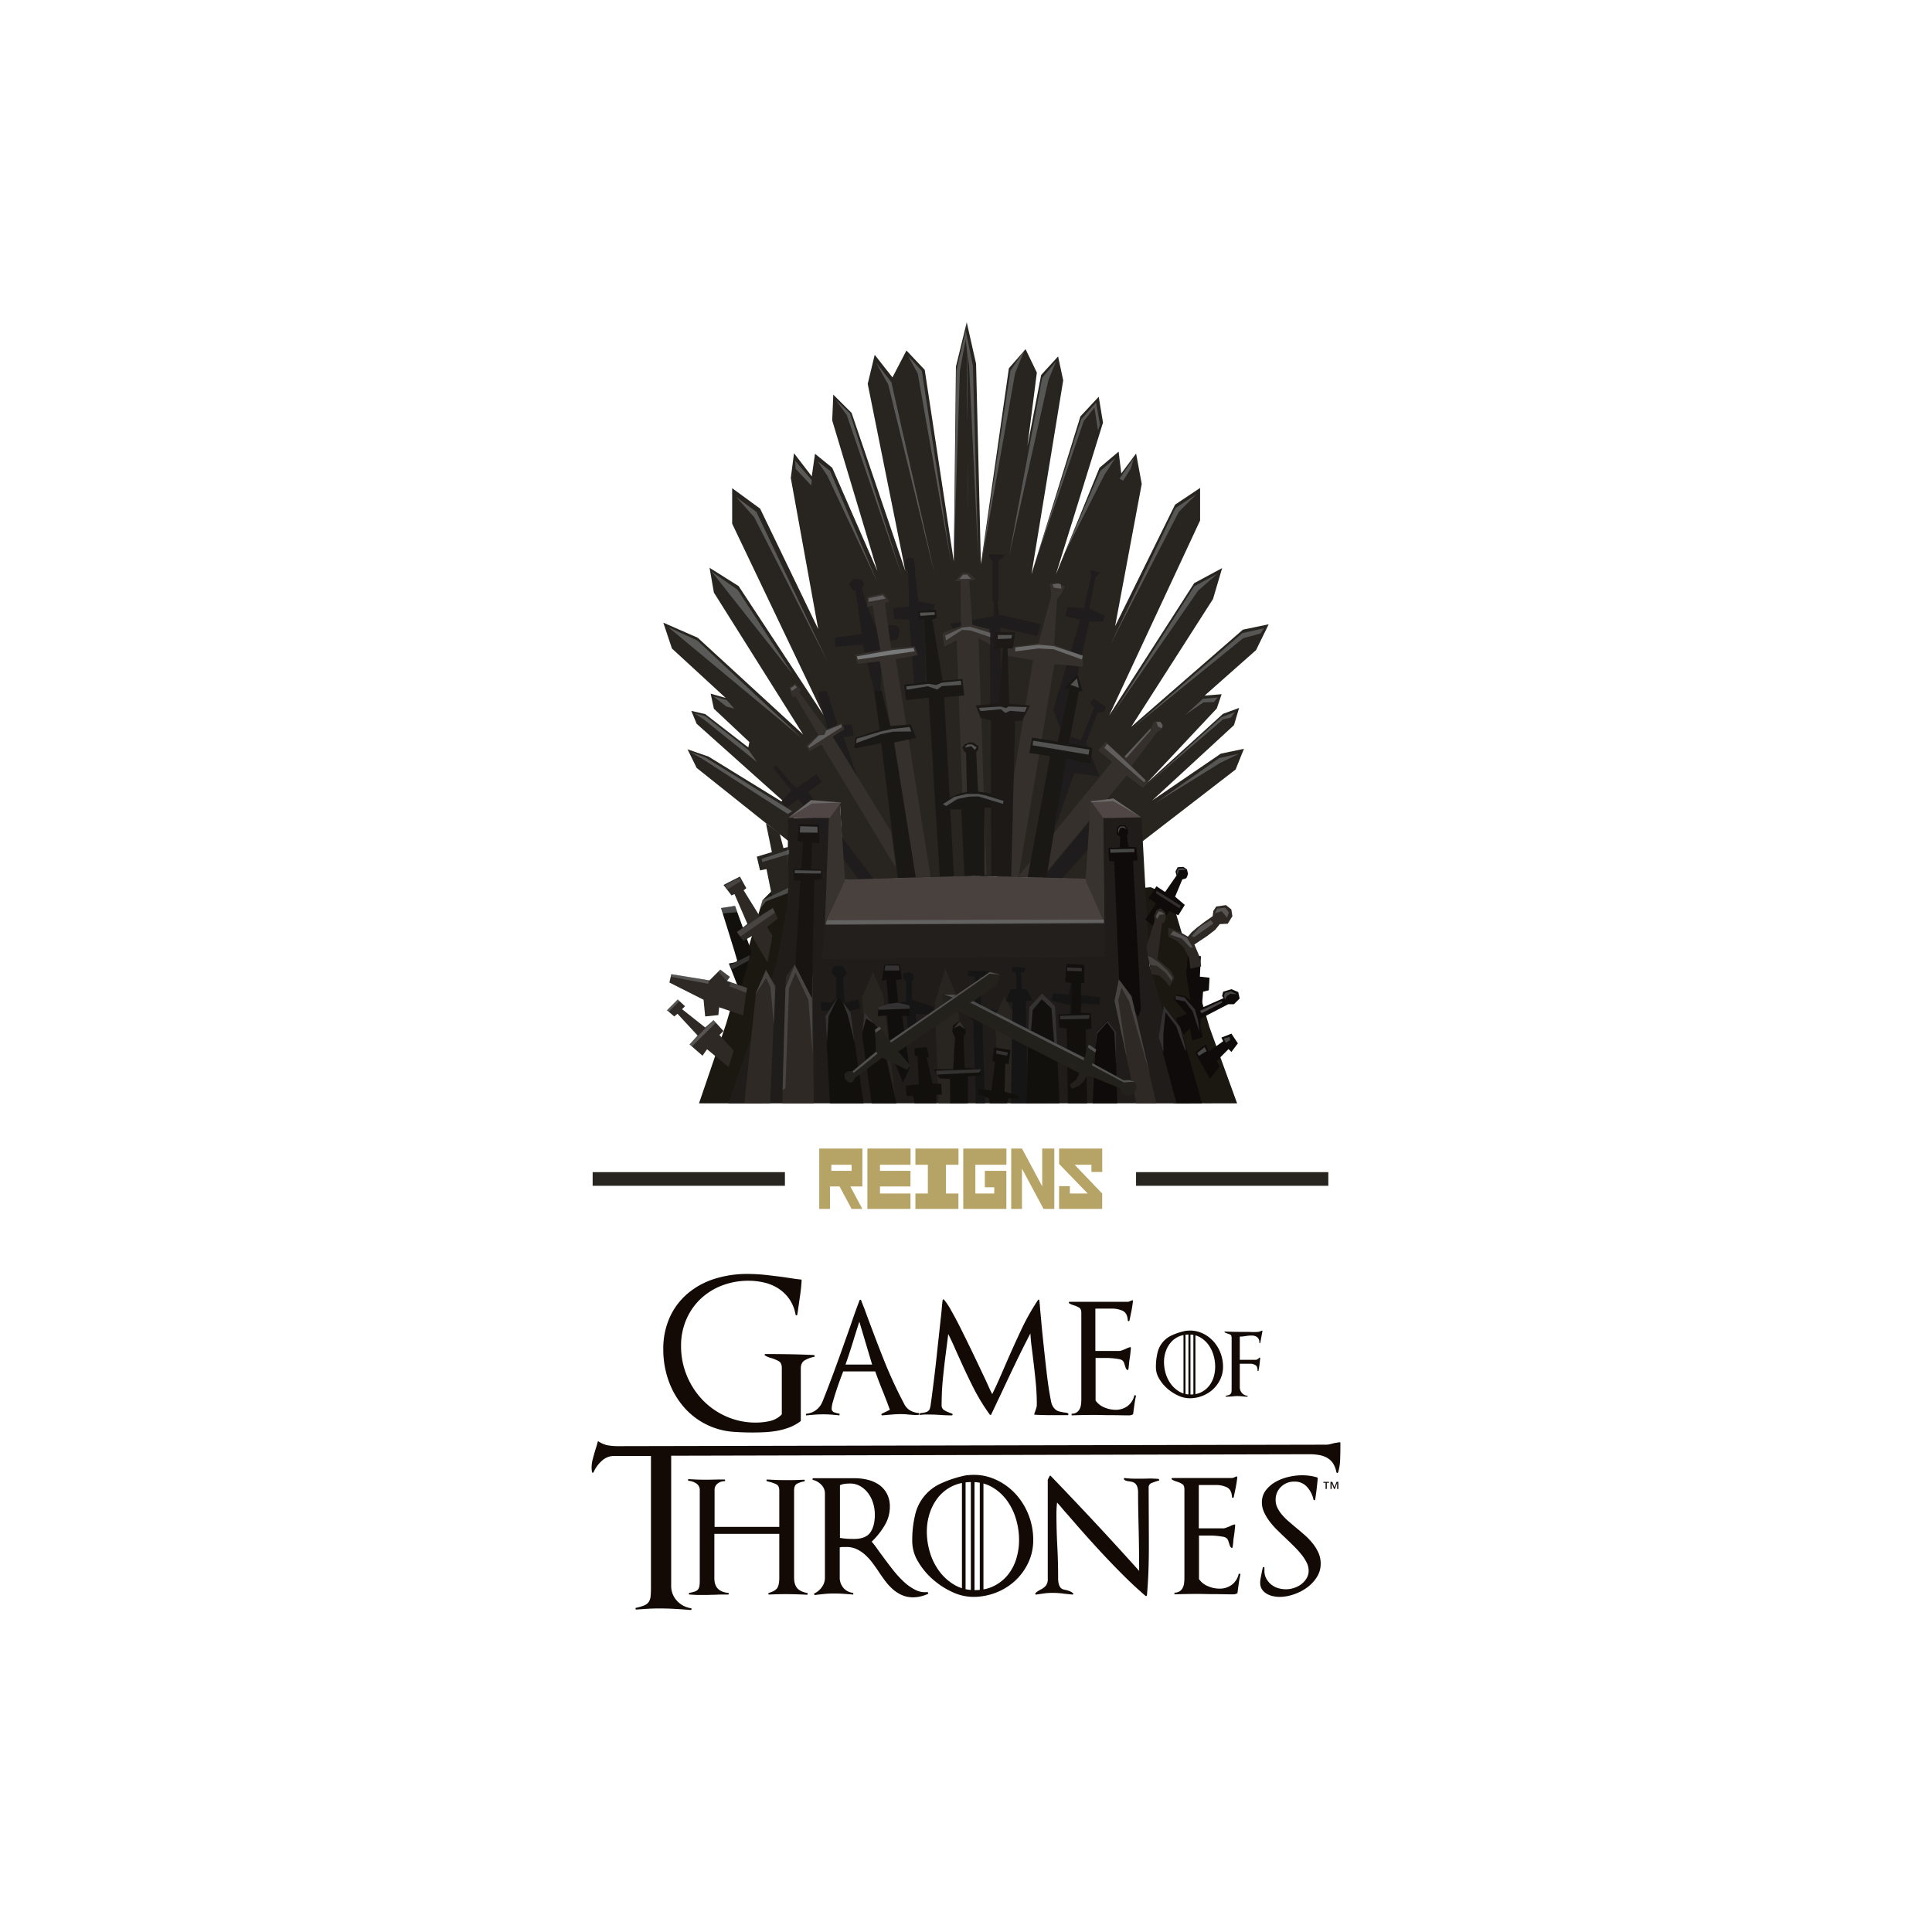 <svg xmlns="http://www.w3.org/2000/svg" height="300" width="300" viewBox="-36.15 -103.634 313.3 621.803"><path fill="#282520" d="M70.863 49.682l-5.713-7.444-1.04 7.962 8.83 48.646-18.697-38.778-9.002-6.579v11.426l29.43 61.629-27.353-41.548-9.348-5.886 1.385 7.964 28.737 45.702-33.93-31.16-11.08-4.848 2.77 8.31 17.311 15.926-4.847-1.385 1.039 4.847L50.78 135.2l-.346 1.73-13.848-10.73-4.5-1.039 1.73 4.155 29.43 26.313-25.62-15.765-6.752-2.337 2.942 5.984 29.95 23.89 1.557-9.002 6.634-4.22 7.964.607 1.385 24.755 40.972-1.06L120.72.17l-3.462 14.196-.693 62.668-9.348-61.63-5.886-6.232-4.5 8.656-5.713-7.27-2.25 9.348 12.117 60.244-17.311-50.896-5.887-5.886-.346 8.31L91.983 80.15 77.441 46.912l-5.54-4.502z"/><path fill="#282520" d="M163.472 46.914l6.146-5.193.865 7.011 4.761-6.405 1.817 9.78-8.569 45.79 19.303-39.124 8.05-5.367V63.88l-29.257 62.754 27.353-42.587 9.001-4.847L200 89.155l-26.313 41.114 35.921-31.247 8.31-1.731-4.068 8.31-16.533 14.627 5.453-.432-1.558 4.587-22.591 24.064 24.582-22.332 5.194-1.905-1.645 5.54-26.313 24.236 22.072-15.06 7.444-1.559-2.684 6.665-30.056 23.195-.493-7.74-8.835-6.02-7.097.606-1.291 25.272-37.652-1.038L120.713 0l3.029 13.416 1.558 64.486 9.002-63.014 5.367-6.146 3.635 7.53-3.03 23.717 4.415-22.937 5.453-5.973 1.645 7.704-10.214 62.408 15.753-50.81 5.887-6.318 1.384 8.31L149.45 81.19z"/><path fill="#1a1810" d="M62.193 180.98l2.77.46-9.911 70.035-10.934.006-9.548-.006 8.696-25.486 6.694-22.851 5.078-17.081 3.462-3.462zm117.719.922l-4.518.408 11.858 69.16 11.34.014 9.16-.014-8.913-24.558-6.693-22.85-5.078-17.082-3.463-3.462z"/><path fill="#1f1c1a" d="M120.333 251.47l-76.312.005 15.59-45.297 3.462-18.696.142-27.85 13.534-.195-1.904 44.318h46.048z"/><path d="M75.133 193.598c1.154 0 89.932-.67 89.932-.67l1.704 11.75-92.56.346z" fill="#221f1d"/><path fill="#4f4645" d="M168.634 154.127l-7.387.346 3.925 5.193 11.636-.15z"/><path fill="#38332f" d="M161.247 154.473l-1.73 25.217 6.058 14.888-.403-34.912z"/><path fill="#1f1c1d" d="M62.92 156.302l-1.905-1.904 3.29-3.635-5.886-7.271.865-.866 4.847 5.713 1.904 1.558 6.233-4.328 1.904 2.424-4.5 3.29 23.37 30.987-4.675.346-21.812-29.084zm9.867-37.22l3.808 14.37-1.038 4.5 14.715 21.986-9.175-26.314 3.289-.52-.693-3.635-4.5.347-3.463-11.08zm88.982 5.021l-1.386-1.385 1.212-1.558 3.982 2.77-.692 1.384-2.078.52-3.635 9.521 4.328 10.906-8.137-1.038-6.059 17.312 2.597-20.255 2.424-8.829 3.116 1.212zm-19.909 58.859l6.406-.346 14.541-16.273-2.77-5.367zm22.851-86.558l.347-1.904-4.848-2.25.012-.167 1.893-9.874 1.73-1.558-3.375-.866.304 1.823-.38 2.075-1.978 8.528-5.13-.481-.866 2.943 4.847 1.212-8.655 28.737 2.77 7.617 2.77-9.002 6.058-26.833zm-20.081.866l-13.503-3.116-.549-4.328h.376V76.929a24.004 24.004 0 002.164-1.818c.346-.433-5.54-.26-5.54-.26l1.472 2.164v12.811h.411l-.065 4.847-14.023 2.424 1.732 2.943 11.079-1.212.173 27.698 3.809.866-.693-29.083 11.945 2.77zm-47.607-5.194l5.194-.519-.52-15.407 1.904-.174 1.559 13.85 5.193 1.212-.692 4.847-2.424.693.346 21.985-3.462 1.558-1.904-24.236-4.848-.346z"/><path d="M102.217 80.391l-1.385-1.125-.087-1.645s.26-1.471.52-1.471 2.337-.173 2.337-.173l.692 3.722zm-11.426 38.345c0-.692-3.462-14.888-3.462-14.888l-9.002.693v-2.943l8.656-1.212-2.597-17.658 1.731.173 2.424 8.137 3.116 7.444s6.751-2.078 7.27.173a4.021 4.021 0 01-.865 3.635l-4.501.866-.52 15.407z" fill="#1f1c1d"/><path fill="#1f1c1d" d="M87.675 84.373L87.07 82.9l-2.683-.173-1.645 1.645 1.299 1.99 1.211.174 1.558-.606z"/><path fill="#35302c" d="M137.253 178.537l7.617.347 27.352-32.95 5.194 3.982 1.73-1.731-5.366-5.367 8.31-10.907 1.327-.75.23-1.096-.576-1.328-1.155-.403-1.038.461-.635 1.5-9.175 10.041-5.597-5.193-2.424 2.77 4.5 3.635z"/><path fill="#35302c" d="M147.466 84.304l1.991-.26 2.857 1.04-1.039 2.25-1.471 1.818-.952 14.715 9.261 3.549v3.548l-9.175-.865-11.598 68.785-6.838-.232 11.598-69.851-9.175-1.559-.087-2.336 10.993-1.472 4.155-15.408zm-20.34 93.57l-2.597-76.085 3.895 2.078-.52-5.02-5.366-1.386-1.039-14.108 2.078-.606-2.164-1.991-2.078-.087-2.337 2.683 1.731.087.174 14.455s-5.8 2.078-5.886 2.337c-.087.26.519 4.242.519 4.242l3.982-2.078 2.77 75.652zm-22.882.886l4.847-.259-11.222-70.047 7.097-1.212-.951-2.856-7.618.606-1.99-14.455 1.384-.606-1.73-2.683-5.28 1.212-.087 3.288 1.73-.519 2.511 14.369-8.136 1.471.779 2.943 7.184-.779zm-6.232-2.942l-1.7-11.88-18.698-30.468 3.722-2.424-.778-1.904-4.934 1.99-8.916-12.118.692-.52-1.817-2.163-1.99 1.298 1.124 3.203.866-.432 7.357 12.464-3.895 3.549 1.039 1.73 3.895-2.163z"/><path fill="#1a1815" d="M120.796 151.242l-2.539.577-3.174 1.384-1.789 1.385-.173 2.25h5.829l1.047 21.49 6.406-.086.049-21.923h5.366l.346-2.25-4.04-2.366-3.75-.577-.577-12.695.635-.808.057-1.154-1.673-1.097-1.27-.115-1.385.635-.865 1.039.577 1.212.635.461zm19.542 27.518l7.233-39.002-6.694-1.039.866-4.962 8.252 1.327 3.808-16.908-1.5-.403 4.04-4.444 1.673 5.54h-1.154l-3.231 16.792 7.559 1.385-.693 5.136-7.732-1.616-6.348 38.085z"/><path fill="#1a1815" d="M112.034 178.501l4.588-.173-3.154-57.555 6.462-.577-.577-5.309-6.347.577-3.347-19.735 1.5-.462-.346-2.654-5.886.462.346 2.654 1.847-.115.692 20.196-7.27.924.692 4.962 7.27-.807z"/><path fill="#1a1815" d="M104.466 133.815l-1.732-4.328-6.578.52-2.078-8.31-.692-3.117-2.424.173 1.732 12.465-7.79 2.597-.346 3.462 8.655-1.731 5.318 43.388 5.799-.26-6.962-43.302z"/><path fill="#1c1917" d="M128.653 178.328l6.405.087 1.244-49.977 2.25-.173 2.597-4.848-6.751-.519-.52-17.83h1.732l.692-5.194h-6.579l-.173 5.193h2.77l-1.211 17.658-7.445.692 1.558 3.982 3.29.866z"/><path fill="#48413e" d="M75.247 193.822l89.818-.577-5.394-14.073-37.74-.865-40.538 1.147z"/><path fill="#221f1d" d="M120.738 204.965l.174-11.252 44.124.023.867 10.538z"/><path fill="#4f4645" d="M167.98 153.378l-7.385.75 4.057 5.538 12.271-.15z"/><path fill="#1f1c1a" d="M179.598 207.156l13.122 44.328-72.5-.01.123-46.745 44.837-.376-.52-44.75 12.32-.173z"/><path fill="#38332f" d="M160.652 154.186l-1.655 25.504 6.01 13.613-.355-33.637zm-79.087 25.441l-1.644-24.842-3.55 4.847-1.297 34.623z"/><path fill="#4f4645" d="M63.302 159.545l7.357-5.713 9.695.78-3.722 5.02z"/><path fill="#282520" d="M90.183 251.475l-3.164-33.936 3.549-8.396 3.289 7.617 4.073 34.71zm21.494.005l-1.201-32.556 3.375-10.82 3.896 9.348 2.348 34.029zm21.131-34.46l-3.03 6.838 1.558 26.14 6.578-.086-1.904-27.007z"/><path fill="#151515" d="M154.476 212.288l2.308 1.385.346 2.885 6.579.808-.231 2.308-5.655-.346-1.154 5.886-2.886-.231.347-5.078-6.117-1.5.577-2.424 4.963.577zm-73.244 9.836l-3.231-.462h-4.04l-.115-2.77 3.462.116 1.5-1.616-.115-6.347-1.385-1.616.346-1.846 1.5-.347 1.847.231 1.154 2.193-1.269 1.385.577 8.078 4.385-1.038.577 2.885zm20.774 8.771l-.577-7.27-.346-1.616-2.655.115-.346-3.116 3.116-.23.115-6.464-1.038-1.154v-1.5l1.615-.462 1.732.808.115 1.385-.693.923.116 5.886 4.5 1.385 2.425.924-.462 2.423-5.309-.23.808 7.501zm24.597 20.58h-2.981l-.727-26.581-3-2.54v-1.384l3.462.23v-10.5l-2.308-.347.115-1.615 6.233.23-.116 1.962-2.424-.115.577 9.925 5.194.808-1.039 2.655-3.809.808zm13.735.005l-5.355-.005.492-32.467-2.193-.346 1.5-3.809 1.963-.115-.116-5.31-1.27-.345v-1.5l4.27.23-.345 1.385-1.155.23.347 5.31 1.5.115 1.846 3.463-2.077.23z"/><path d="M47.203 214.154l-3.03-7.704s2.77-.346 2.683-.952c-.086-.606-5.193-16.88-5.193-16.88l4.501-.692 5.28 14.629-3.376 11.772z" fill="#12100d"/><path d="M49.155 251.475l3.76-35.763 3.203-7.358s2.683 5.453 2.857 6.06c.173.605-1.538 37.072-1.538 37.072zm12.253 0s.942-40.697 1.202-40.957c.26-.26 4.241-5.8 4.241-5.8l4.328 5.714.351 41.043z" fill="#2e2925"/><path fill="#12100d" d="M87.527 251.486l-4.23-29.37-3.981-5.106-4.069 6.319 1.455 28.152zm2.613-.011l-3.034-21.655.692-7.53 5.02 5.713 5.329 23.483zm13.785 0h7.027l-.043-2.785h1.818l-.173-3.462-2.857-.173-1.817-8.223.692-.433-.692-3.03-3.982.347.087 2.423.865.173.52 9.002-4.242.52.26 3.289 2.077-.087z"/><path fill="#12100d" d="M124.932 242.501l-3.809.26v8.72l-5.708-.006-.091-7.848-3.29-.174-1.99-2.942h6.319l.606-10.215-.866-1.817.173-1.991 2.077-1.558 1.818 2.164.346 1.385-.779 1.558.347 10.04 5.28.26v1.212zm8.768 8.985l-5.496-.011-.33-1.616-3.462-1.472v-1.471l4.242.433 1.212-9.176-.866-.433.52-4.24 5.279.778-.605 4.588-1.04-.173-.26 9.001 4.848 1.472-.346.78h-3.29zm25.767 0l-6.177-.011-.4-24.078-2.338-.346-.345-4.155 4.24-.173.088-10.04-2.078-.174.346-5.886 5.8.26-.087 5.886h-.952l-.173 9.607 3.289.087.26 4.934-1.905.346z"/><path fill="#0e0b0a" d="M196.493 251.475l-7.076-24.77-5.193-6.839-1.732 10.214 5.756 21.395z"/><path fill="#171412" d="M70.89 217.616l-5.308-10.503 1.615-27.352-2.192-.115v-3.578h2.423l.693-8.771-1.847-.23.462-5.425 6.463.115.115 6.002-2.308-.232-.346 8.541 3.578.23-.231 3.001-2.309.347z"/><path fill="#12100d" d="M150.58 251.48l-1.412-31.354-4.155-3.982-4.241 4.328-.759 31.014z"/><path fill="#110e0e" d="M95.07 223.242l1.038 11.426 4.068 10.127 2.164-4.588-2.424-16.878h2.51l-.086-3.463-3.636-.779-.778-7.357 1.904-.173-.606-4.761-5.02.087-.78 5.106 1.472-.26.692 7.79-3.288.953-.174 2.943z"/><path d="M168.903 242.631c0-.433-.087-14.195-.087-14.195l-2.856-3.722-3.549 3.808-1.137 22.953 7.904.006zm-2.597-73.315l.26 4.155 1.645.173 1.644 40.163 6.06 9.954.865-2.423-2.51-47.867 1.471-.26-.433-4.154-2.51-.173-.52-3.462.433-1.126-.26-1.298-.778-.952-1.645-.087-1.039 1.039v1.818l1.212.952-.26 3.376zm34.884 68.496l3.808-3.808.923.923 2.077-2.77-2.077-3.116-3.231 1.27.577 1.154-4.617 3.347-.923-2.308-3.463 2.539 4.732 8.54 3.116-3.924zm-7.618-18.696l-2.424-2.077-2.77-.577-.923 1.5 4.155 4.732-3.578 1.385 2.54 5.309 1.961-2.078.808 3.924 3.347-1.038-1.154-5.771 9.348-4.847h1.847l1.846-1.847-.461-2.077-2.193-.923-2.654.807-.347 1.385.462.693-7.357 3.27-.953.423z" fill="#0e0b0a"/><path fill="#0e0b0a" d="M195.765 210.691l3.116.347-.23 4.039-1.848.461-.807 10.387-2.54-2.654-2.077-13.734.577-5.886 4.155.462zm-17.543-18.351l3.463-5.193-2.424-1.73 2.54-3.81 2.769 1.847 3.693-5.309-.346-1.27.692-1.384 1.847-.115 1.154.807.346 1.385s-.346 1.385-.692 1.5c-.346.116-1.154.347-1.154.347l-2.309 5.54 3.117 2.654-2.078 3.347-2.885-1.385-4.04 5.77z"/><path fill="#282520" d="M53.175 172.087l1.039 4.414 2.077-.433 1.731 8.57 5.367-2.597-.173-13.07-1.472.345-1.212-4.673-4.414-3.29 1.904 9.262z"/><path fill="#2e2925" d="M56.465 194.678l1.73 2.856-1.557 8.57-5.021-8.483-2.77 1.558-2.077-2.856 3.376-2.597-4.155-9.608-.952.433-2.597-3.376 5.28-2.683 2.078 3.722-.866.692 5.107 8.223 4.328-2.51 1.557 3.376zM41.403 208.44l-3.462 3.463-12.291-1.99-.606 2.682 10.993 5.54.52 5.367 4.24-.433.26-2.51 7.704 2.597 1.211-8.916-6.405-2.164.952-1.298z"/><path fill="#2e2925" d="M45.731 234.495l-1.644 5.28-6.925-5.713-1.471 2.077-4.155-3.635 2.596-2.857-6.491-7.01-1.039.865-2.337-1.991 3.462-3.463 2.337 2.165-.952.951 7.444 5.887 2.684-2.337 3.202 3.462-1.298 1.298z"/><path d="M180.27 209.933l2.423.347 2.077 1.961 1.27 1.616 1.5-2.77-1.038-2.192-3.001-2.655-1.385-1.154 1.5-11.541.808-.346.462-1.731-.346-1.5-1.385-1.27-1.27.577s-.923 1.846-.808 2.193a6.214 6.214 0 01.116 1.27l-2.655 8.424z" fill="#2d2823"/><path fill="#2d2823" d="M201.043 188.12l-.923 1.386-.231 1.73-2.654 1.848-2.424 1.846-1.731 1.5-1.154 1.385-2.193-1.27-2.193-.922-1.962-.693.116 2.885 2.654 1.385 2.193 2.078 1.731 3.346.462 3.463 3.462-.693-.577-3.231-1.616-3.809 4.155-2.77 2.539-1.961 1.5-1.847 2.54-.115 1.5-2.424-.347-2.193-1.73-1.385z"/><path d="M181.745 251.475l-7.995-34.465s-4.068-5.713-4.068-5.367c0 .347-1.386 6.848-1.386 6.848l7.012 32.995z" fill="#2e2925"/><path fill="#23211c" d="M102.513 239.208l-3.81-4.386 31.623-21.351 1.27-3.809-3.347-.577-32.2 22.159-3.346-4.501-1.5.923.345 7.04-7.501 6.348-1.385.115-1.27.693.116 1.616 1.154 1.269 1.385-.115.807-1.386 8.656-6.462 8.08 3.923z"/><path fill="#23211c" d="M173.028 243.824l-1.73.23-10.272-5.655 1.384-4.27-2.423-1.731-.693 2.077-.577 2.193-41.086-19.85-5.078-.462.692 3 43.741 22.39-1.038 2.193-2.078 1.5.692 1.385 2.309-1.038 1.5-1.385 1.154-2.077 10.503 4.27 1.038 1.846 1.847.693 1.731-.924.923-1.962-.692-1.73z"/><path opacity=".55" fill="#828485" d="M31.783 138.392l4.4 2.568 26.946 17.374 1.428-.866-27.97-17.345zm1.299-12.422l2.87 1.833 17.312 13.85-2.698-3.824-14.022-10.993zm10.415-4.298l-4.27-1.155 4.155 3.232 2.54.693zM24.599 98.143l42.976 35.705-33.541-31.334zm14.037-17.817l26.17 33.137-17.832-27.309zM52.34 62.827l-5.885-6.578 6.578 4.847 22.852 48.126zm20.775 70.227l1.788-.173.577-1.385 4.848-1.962.23.808-10.502 6.751-.404-.519zm-7.675-16.158l-1.385.982.404.865 1.616-1.154zm27.698 15.754l-8.02 2.886.23-1.443 7.733-2.308 3.635-.808 5.598-.635.577 1.443-5.887.057zm25.852-15.869l-6.232.404-1.5 1.097-3.059-1.04-6.751 1.098-.173-1.04 7.098-.865 2.539.404 1.789-.75 6.116-.635zM94.639 89.025l-5.54 1.039.058-1.154 4.559-.982z"/><path opacity=".86" fill="#828485" d="M103.64 104.894l.347 1.097-18.35 2.654-.231-1.039 8.02-1.442 3.348-.578z"/><path opacity=".55" fill="#828485" d="M110.335 93.382l-4.675.173.174 1.038 4.673-.346zm24.755 8.483l-4.414.172.086-1.298h4.588zm-10.473 22.331l7.01-.432 1.818.519s.52-.52.78-.52 5.885.174 5.885.174l-.692 1.558-4.76-.346-1.472.692-1.472-1.212-6.492.606zm7.79 30.901l.173-.951-5.886-1.818-2.337-.433h-3.635l-3.982.952-3.722 2.337 1.125.606 3.549-2.25 3.722-.78 3.03-.086zm-8.483-18.177l-.606.78-1.125-1.213-2.164.52.952-1.039h1.472zm18.004-.692l.173-1.472 18.09 2.857-.259 1.645zm12.205-19.476l2.077-2.077.606 3.03zm-32.027-34.103l-3.722.086 1.126-1.385 1.298-.086zm-8.049 19.821l-.26-1.558 5.54-2.597 2.423-.26 6.578 1.992v1.384l-6.404-2.163-2.684-.173z"/><path d="M136.388 104.72c.606-.086 7.531-.865 7.531-.865l4.847.433 9.348 3.116-.346 1.212-9.088-3.29-4.848-.259-7.53.952z" opacity=".7" fill="#828485"/><path opacity=".55" fill="#828485" d="M148.333 84.467l1.818-.347.866.26.173 1.471-2.424-.346zm17.572 51.242l5.106 4.76 7.271 7.011-.432.693-12.811-11.08zm15.84-6.925l1.298-.087.78 1.04-.26 1.038-1.212-.52zM65.67 47.246l-.173-2.596 5.367 6.232-.173 1.731zm10.215 2.251l-3.117-4.674 3.982 3.116 15.234 35.835z"/><path opacity=".49" fill="#828485" d="M164.866 193.53v-1.212l-88.927.206-.606 1.471z"/><path opacity=".55" fill="#828485" d="M95.447 20.067l-3.982-7.097 5.02 6.405 14.022 62.148zm9.521-3.462l-3.116-5.713 4.426 4.837 9.423 61.813zm-21.812 12.81l-4.663-4.424 3.624 4.944 17.83 52.108zm77.728 125.163l7.04-.346 8.714 4.963-8.598-5.771-7.444.866z"/><path opacity=".3" fill="#828485" d="M58.685 226.166l-1.154-12.233-1.384-2.77-3.463 5.309 3.463-7.849 3 5.078z"/><path opacity=".49" fill="#828485" d="M131.423 210.008l-3.29-.779-32.112 22.073.346.606 31.767-22.16zm-47.088 31.681l-.346-.52 7.617-6.318.433.606zm7.012-12.897l-.13-1.083 1.45-.93.54.692zm22.13-12.32l3.75.057-.98.866zm8.309 2.538l1.096-.404 35.605 18.178-.116.865zm37.913 14.484l.345-.923 2.366 1.616-.288.923zm1.327 5.771l10.271 5.482 2.135-.173 1.53.029-1.876-.606-1.847.058-10.04-5.482z"/><path opacity=".3" fill="#828485" d="M94.26 208.724l.29-1.63h4.385l.13 1.63zm4.314 10.33l-2.986.39-3.318 1.067.05.858 10.063-.368-.109-1.06z"/><path opacity=".49" fill="#828485" d="M25.562 210.744l.13-.866 12.118 1.991-.26 1.126z"/><path d="M40.797 209.23l2.77 2.856s1.125-1.212.779-1.385c-.347-.173-2.857-2.337-2.857-2.337zm3.549 4.587l.39-1.212 5.323 1.731-.26 1.558z" opacity=".3" fill="#828485"/><path opacity=".49" fill="#828485" d="M28.246 218.577l-3.376 3.42-.563-.476 3.42-3.506zm4.024 14.586l-.692-.693 7.617-7.79.823.822z"/><path opacity=".3" fill="#828485" d="M45.038 208.45l-.346-1.558 6.232-3.116-.346 1.731z"/><path opacity=".49" fill="#828485" d="M41.633 188.586l4.501-.664.809 2.005-4.733.418-.288-.937"/><path opacity=".3" fill="#828485" d="M43.754 182.57l-.866-1.255 4.675-2.38.519 1.038zm4.097 15.234l-1.067-1.472 11.512-7.746.707 1.5z"/><path opacity=".49" fill="#828485" d="M57.474 184.92l-2.496 1.14-.721 2.742 1.86-2.337 3.636-1.4 3.39-1.24.216-1.746zm-2.568-11.092l-.174-1.04 8.83-2.943v1.386z"/><path opacity=".3" fill="#828485" d="M75.268 223.382l4.047-6.232-3.03 6.361-.54 8.31zm7.163-.39l-1.666-4.198 2.553 3.333 1.342 9.76zm5.929 1.212l-1.212 4.328.693-6.233 3.03 3.463zm22.808 18.004l-.346-1.212 14.542-.52-.52 1.04zm5.367-14.888l1.234-1.46.67-.79 1.904 2.596-1.904-1.212zm13.675 8.137v-1.04l3.81.693-.347 1.039zm38.043-6.839l.563 10.647v-10.733l-2.77-3.636-3.592 3.766-.216 4.5.476-4.11 3.245-3.636zM65.61 209.388l-2.077 5.078-1.154 32.084-.924.693.924-33.008 3-7.386 5.54 10.849.23 18.004-1.384-17.543z"/><path opacity=".49" fill="#828485" d="M195.447 236.178l-.548-.895 2.394-1.904.664 1.298zm7.992-5.569l.693 1.385 1.384-.865-.173-1.04z"/><path opacity=".3" fill="#828485" d="M181.626 183.868l.173-.865 7.79 4.847-.345.865z"/><path opacity=".49" fill="#828485" d="M166.97 170.827l-.059-1.126 7.762-.172.057 1.067zm26.601 30.526l-1.992-3.192-4.385-2.193-.893 1.23 3.635 1.212 2.77 2.943zm-.461-3.693l.836.288 6.203-4.385-.865-1.04-3.462 2.078zm11.973-7.693l-1.154-1.454-2.597.26-.778 1.558 2.25-.693 1.731 2.078z"/><path opacity=".3" fill="#828485" d="M150.783 224.435l-.029-1.125 9.493-.289-.116 1.24zm2.279-15.638v-1.04l4.674.174v1.039zm-3.289 23.515l-.634-12.186-4.155-3.982-4.127 4.338-.26 7.098.838.375.519-6.521 2.943-3.462 3.116 2.943.865 10.906zm34.248 2.828l-1.53-4.992 1.704-10.08 5.193 6.838s2.596 9.099 1.73 7.54c-.865-1.557-2.942-7.79-2.942-7.79l-3.462-4.5-.693 6.924zm-14.513-16.88l2.77 18.697-3.981-18.524 1.385-6.847 4.125 5.492 5.915 25.246-6.752-23.718-2.423-4.328zm18.524-1.452l-.087 1.25 3.03.606 2.423 3.116 2.25 6.752-.46-3.76-1.01-3.598-3.376-3.789z"/><path opacity=".49" fill="#828485" d="M196.341 222.473l-.52-.78 6.925-3.202.174.606zm7.502-6.579l1.904-.519 1.904.952-2.077-.086-1.126.692-.519 1.125-.432-1.125zm-19.475-25.246l-1.617.116-.778 1.442-.318-1.01.808-1.5.952.174z"/><path opacity=".52" fill="#828485" d="M202.227 141.96l-20.644 12.782 20.413-14.398 6.377-1.4zm-23.414 6.895l23.913-21.658 4.262-1.626-1.169 1.731-2.597.606zm21.467-26.53l-3.347.087-5.886 4.04 5.706-5.185 4.738-.413zm15.017-22.072l-5.583 1.515-35.647 28.954 35.344-30.599 7.012-1.558zm-21.336-15.191l-26.357 41.274 27.655-39.932 6.102-5.324zm-6.059-25.188l6.795-4.458-5.713 5.713-22.073 42.817zM174.486 43.86l-.91 3.247-2.51 3.981-1.154-.692zm-9.436 5.324l3.506-5.41-4.804 4.112-12.074 27.67zm-7.487-17.874l4.804-5.41 1.255 7.141-.635 1.89-1.154-7.387-3.462 4.386-16.85 49.165zm-12.551-13.33l4.501-5.367-2.467 6.016-12.68 56.696zm-8.698-1.515l3.008-7.377-4.524 6.555-9.665 63.836zm-17.788-.605l-1.933 60.619.807-60.836 3.022-12.851 2.302 11.293 1.716 61.932-2.928-61.716-1.125-8.699z"/><path opacity=".3" fill="#828485" d="M181.973 207.239l-2.202-.37-.8-2.862 1.155.462 2.539 1.731 2.654 2.54 1.616 2.192-.23 1.154-1.963-2.655z"/><path d="M65.408 176.424c.173.058 8.483.173 8.483.173l-.116.923-8.425-.115z" opacity=".49" fill="#828485"/><path opacity=".55" fill="#828485" d="M67.024 164.306l.115-2.02 5.54.173.058 1.904z"/><path opacity=".49" fill="#828485" d="M188.868 177.001l-.26 1.039-.288-1.096.49-1.04 1.501-.115 1.183.549-1.5.086-.953.029zm-18.956-13.618l-.433 1.269-.028-1.5.75-.808h1.269l.722.866-1.039-.462-.894.029z"/><path opacity=".55" fill="#828485" d="M180.01 131.356l-.173-.461-8.31 8.944.578.461zM70.919 154.958l-7.357 4.5 7.097-5.539 9.608.779z"/><path d="M68.693 334.119q-1.363.764-1.362 2.69v16.811c0 .045-.045.111-.134.2a14.465 14.465 0 01-3.488 1.927 21.369 21.369 0 01-3.92 1.097 31.922 31.922 0 01-4.054.464q-2.027.1-3.954.1-2.924 0-5.913-.2a23.312 23.312 0 01-16.644-8.538 26.653 26.653 0 01-4.552-8.24 29.611 29.611 0 01-1.595-9.733 24.45 24.45 0 012.127-10.466 21.913 21.913 0 015.814-7.641 25.049 25.049 0 018.604-4.652 34.516 34.516 0 0110.5-1.561 55.15 55.15 0 016.013.332q3.021.334 5.946.731 1.328.2 2.625.399 1.295.2 2.625.332a.235.235 0 01.265.266q-.134 2.392-.465 4.685-.334 2.292-.664 4.618-.067.465-.133.896c-.045.289-.09.565-.133.831 0 .133-.078.21-.233.233a.24.24 0 01-.3-.167 12.874 12.874 0 00-1.926-4.916 12.597 12.597 0 00-3.422-3.422 14.324 14.324 0 00-4.55-1.994 21.565 21.565 0 00-5.25-.631 23.487 23.487 0 00-8.539 1.528 20.888 20.888 0 00-6.877 4.286 19.997 19.997 0 00-4.618 6.644 21.141 21.141 0 00-1.694 8.54 24.635 24.635 0 001.86 9.534 25.036 25.036 0 005.083 7.84 23.888 23.888 0 007.642 5.317 23.245 23.245 0 009.535 1.96 20.632 20.632 0 004.452-.499 7.45 7.45 0 003.853-2.16v-14.95q0-1.594-.996-2.16a11.78 11.78 0 00-2.26-.963 9.682 9.682 0 01-1.062-.332 5.803 5.803 0 01-1.064-.532c-.132-.088-.177-.187-.132-.299a.258.258 0 01.265-.166q3.986 0 7.874.067 3.887.068 7.874.266l.067.532a10.2 10.2 0 00-3.09 1.096zm34.984 17.641q-.833-.065-1.761-.133-.534-.066-1.097-.099-.565-.034-1.162-.034-1.531 0-3.057.134l-3.057.265a.26.26 0 01-.265-.199.268.268 0 01.132-.332l2.591-1.262q-1.13-3.124-2.358-6.147-1.23-3.022-2.359-6.213H80.985q-.333.865-.963 2.558-.634 1.694-1.23 3.522-.598 1.829-1.063 3.455a9.831 9.831 0 00-.465 2.36 1.232 1.232 0 00.863 1.294 10.23 10.23 0 001.662.433v.531q-1.263-.132-2.592-.233-1.329-.1-2.657-.098-1.33 0-2.658.098-1.33.1-2.658.233c-.132.045-.21-.021-.233-.199q-.033-.265.167-.332a6.07 6.07 0 005.116-3.854v.066q1.926-4.849 3.72-9.701 1.796-4.85 3.523-9.768 1.196-3.322 2.326-6.612 1.128-3.288 2.391-6.61a.277.277 0 01.532 0q.332.93.698 1.826.364.898.697 1.828 2.725 7.442 5.682 14.95a146.031 146.031 0 006.744 14.684 5.024 5.024 0 002.027 2.193 7.116 7.116 0 002.823.797v.532a7.828 7.828 0 01-1.76.067zm-17.51-30.034q-1.13 3.524-2.158 6.878-1.031 3.356-2.293 6.944h8.572zm67.222 30.1h-5.382q-2.66 0-5.25-.132c-.265 0-.355-.111-.265-.333a1.456 1.456 0 00.099-.265 1.235 1.235 0 01.1-.266l.398-1.196a3.591 3.591 0 00.2-1.13q0-3.787-.367-7.475-.366-3.687-.83-7.408-.267-2.26-.498-4.02-.235-1.76-.366-4.087-2.525 4.85-4.85 9.701-2.326 4.851-4.651 9.834-.798 1.662-1.562 3.288-.765 1.63-1.562 3.29a.212.212 0 01-.199.133.377.377 0 01-.265-.133 64.717 64.717 0 01-5.284-8.67q-2.226-4.418-4.218-8.872-1.065-2.325-1.895-4.22-.83-1.892-1.96-4.152-.2 1.662-.398 3.223-.2 1.562-.399 3.09-.532 4.12-.93 8.172-.399 4.054-.399 8.24a1.891 1.891 0 00.598 1.627 6.37 6.37 0 001.462.765 6.595 6.595 0 00.73.298c.31.112.51.189.599.233a.27.27 0 01.133.332.262.262 0 01-.266.2c-.621 0-1.23-.01-1.827-.034q-.897-.033-1.827-.1-.931-.065-1.861-.1-.931-.031-1.86-.032h-1.33a7.509 7.509 0 00-1.329.133c-.133.045-.222-.022-.266-.2-.044-.176 0-.287.134-.331a3.627 3.627 0 01.798-.133 10.697 10.697 0 001.262-.3 1.96 1.96 0 00.996-.896 7.608 7.608 0 00.366-1.728q.232-1.528.531-3.887.3-2.358.665-5.349.364-2.99.698-6.113.33-3.122.664-6.146.331-3.023.597-5.548.266-2.193.4-3.887.132-1.695.265-2.426a.205.205 0 01.166-.232.318.318 0 01.3.1 21.208 21.208 0 012.258 3.421q1.462 2.558 3.157 5.947 1.694 3.39 3.521 7.176 1.827 3.787 3.355 7.043 1.13 2.327 1.861 3.987.73 1.662 1.33 2.79 1.062-2.125 2.159-4.617 1.096-2.492 2.16-4.95 2.323-5.382 4.916-10.897a72.68 72.68 0 015.515-9.834.278.278 0 01.266-.1c.089.023.133.1.133.232q.133.798.233 2.227.1 1.43.299 3.289.2 2.459.498 5.382.299 2.924.631 5.98.332 3.057.665 5.947.33 2.89.697 5.282.365 2.393.698 4.02a5.521 5.521 0 00.664 2.026 3.772 3.772 0 001.396 1.363 5.899 5.899 0 001.595.432 4.55 4.55 0 00.963.166 2.729 2.729 0 011.03.3zm21.306-3.355q-.198 1.43-.398 2.957c0 .133-.09.2-.266.2l-.066.066a2.614 2.614 0 01-.864.199q-1.53 0-3.09-.033-1.561-.034-3.089-.034-1.33 0-2.592-.032-1.263-.035-2.591-.034-1.795 0-3.621.034-1.83.033-3.621.099v-.532a2.821 2.821 0 001.627-.432 2.862 2.862 0 00.963-1.096 4.535 4.535 0 00.433-1.495 14.367 14.367 0 00.099-1.694v-27.642q0-1.328-.63-1.727a7.092 7.092 0 00-1.363-.664l-.897-.3a4.791 4.791 0 01-1.03-.498.312.312 0 01-.099-.3.204.204 0 01.232-.165h18.937a4.333 4.333 0 01.565-.233 4.248 4.248 0 00.565-.233c.221-.088.332 0 .332.266q-.199 1.728-.499 3.222-.299 1.495-.631 3.024a.241.241 0 01-.299.166c-.155-.022-.233-.1-.233-.233q-.134-2.325-1.594-3.057a7.973 7.973 0 00-3.588-.73h-5.25v13.621h7.708a2.6 2.6 0 00.864-.2l1.063-.398a6.755 6.755 0 011.462-.598q.333-.132.332.266-.067.797-.166 1.727-.099.931-.233 1.728c-.09.53-.155 1.086-.2 1.661q-.067.864-.199 1.66a.258.258 0 01-.166.267.253.253 0 01-.298-.066 1.612 1.612 0 01-.432-.665q-.1-.332-.232-.73l-.267-.798a1.879 1.879 0 00-.465-.73 2.396 2.396 0 00-1.229-.5q-.897-.164-1.928-.265a21.16 21.16 0 00-2.025-.1h-3.523v13.689a6.203 6.203 0 002.824 2.226 9.163 9.163 0 003.555.764 6.371 6.371 0 003.954-1.23 5.892 5.892 0 002.159-3.488l.532.133q-.333 1.53-.532 2.957zm40.517-19.941a.138.138 0 01-.171.094q-.133-.018-.133-.133a2.075 2.075 0 00-.687-1.773 3.117 3.117 0 00-1.905-.514 8.463 8.463 0 00-1.01.057q-.477.057-1.01.133a7.188 7.188 0 01-.84.115q-.456.039-.838.039v7.47h5.146a1.143 1.143 0 00.61-.228 2.52 2.52 0 00.533-.457.154.154 0 01.267.114q-.077 1.067-.21 2.077-.132 1.01-.324 2.001a.137.137 0 01-.17.096c-.09-.012-.134-.058-.134-.134q.037-1.258-.63-1.734a3.21 3.21 0 00-1.886-.476h-3.202v7.623a2.648 2.648 0 00.19.953 2.812 2.812 0 00.533.877 2.7 2.7 0 00.801.61 2.197 2.197 0 00.99.228v.305h-.265q-.42 0-.801-.037c-.254-.026-.521-.05-.8-.077a23.856 23.856 0 00-.8-.057q-.382-.019-.763-.019a7.76 7.76 0 00-.762.038l-.763.076a20.761 20.761 0 01-1.752.076h-.23c-.075 0-.12-.044-.133-.133a.139.139 0 01.095-.172 4.493 4.493 0 001.068-.286 1.185 1.185 0 00.552-.457 1.513 1.513 0 00.191-.724q.019-.439.019-1.125v-15.933q0-.877-.343-1.087a2.854 2.854 0 00-.8-.323 9.298 9.298 0 00-.477-.172 2.718 2.718 0 01-.59-.286c-.076-.05-.102-.108-.076-.171a.148.148 0 01.152-.096q2.402.115 4.841.115h2.706c.127 0 .26.007.4.019.14.013.287.019.439.019q.876.038 1.81 0a3.59 3.59 0 001.62-.42.115.115 0 01.172 0 .162.162 0 01.056.191zm25.716 37.34a17.048 17.048 0 01-.644 4.329.298.298 0 01-.572 0 7.934 7.934 0 00-1.11-2.898 5.568 5.568 0 00-1.895-1.753 8.073 8.073 0 00-2.576-.894 17.531 17.531 0 00-3.006-.25l-205.51.475v41.786a6.966 6.966 0 001.825 4.866 7.56 7.56 0 004.543 2.433.259.259 0 01.179.321c-.025.167-.108.25-.25.25q-2.505-.214-5.044-.357-2.543-.143-5.116-.143-1.861 0-3.686.107-1.823.108-3.684.25c-.143 0-.227-.082-.25-.25a.258.258 0 01.178-.321 13.766 13.766 0 002.684-.788 3.194 3.194 0 001.43-1.145 4.015 4.015 0 00.573-1.824q.107-1.11.108-2.827v-42.286H7.299a5.793 5.793 0 00-4.042 1.61 10.498 10.498 0 00-2.612 3.613c-.097.143-.204.204-.321.179a.22.22 0 01-.18-.25A6.633 6.633 0 010 368.814a10.93 10.93 0 01.358-2.79q.358-1.36.788-2.791.214-.715.43-1.396.213-.678.357-1.324c.096-.285.238-.333.43-.143a8.308 8.308 0 002.933 1.181 19.223 19.223 0 003.291.251l227.906-.476a4.94 4.94 0 001.252-.18q.679-.178 1.253-.321c.238-.047.51-.095.822-.143.31-.047.631-.096.966-.143.143 0 .214.096.214.286v.572q-.002 2.076-.072 4.472z" fill="#130a05"/><path d="M69.459 409.634q-3.61-.204-7.147-.204-1.294 0-2.553.034-1.26.036-2.62.102c-.137 0-.216-.078-.239-.238a.247.247 0 01.17-.306q2.108-.614 2.723-1.634.612-1.021.613-3.2v-14.157H39.51v14.294q0 4.289 4.424 4.697c.137 0 .205.09.205.272 0 .182-.068.272-.205.272h-2.11q-.953 0-2.042.068-.75 0-1.736.034-.987.035-1.734.034h-1.703q-.885 0-1.769-.068c-.182 0-.398-.01-.647-.034a7.092 7.092 0 00-.646-.034c-.138 0-.217-.079-.238-.238a.245.245 0 01.169-.306 12.477 12.477 0 001.77-.443 2.124 2.124 0 001.02-.68 2.388 2.388 0 00.443-1.124 12.344 12.344 0 00.102-1.77v-28.997a2.48 2.48 0 00-1.19-2.246 5.23 5.23 0 00-2.554-.817v-.544q2.859.204 5.65.205 1.157 0 2.314-.035 1.156-.032 2.315-.034h1.43c.135 0 .203.092.203.273 0 .182-.068.272-.203.272a3.564 3.564 0 00-2.212.75 2.492 2.492 0 00-.988 2.109v11.844h20.83v-11.572q0-1.634-.851-2.076a10.871 10.871 0 00-2.076-.783 13.048 13.048 0 01-.512-.137c-.158-.045-.33-.09-.51-.136a.246.246 0 01-.17-.306q.034-.238.238-.238 3.267.204 6.33.204 1.361 0 2.757-.034 1.396-.034 2.757-.102c.137 0 .215.08.24.238a.247.247 0 01-.171.306 7.53 7.53 0 00-2.383.782q-.886.512-.885 2.213v27.908q0 2.315 1.02 3.471 1.023 1.16 3.337 1.566zm36.507.511a10.477 10.477 0 01-2.485.306 8.707 8.707 0 01-3.675-.749 11.546 11.546 0 01-2.927-1.906 18.119 18.119 0 01-2.417-2.655q-1.12-1.496-2.143-3.062-.954-1.43-2.008-2.825a17.718 17.718 0 00-2.315-2.519 11.139 11.139 0 00-2.723-1.803 7.743 7.743 0 00-3.3-.681h-1.09a4.229 4.229 0 00-1.021.136v9.665a5.011 5.011 0 001.19 3.37 4.616 4.616 0 003.167 1.6v.544q-1.568-.135-3.098-.238-1.53-.103-3.097-.102-1.567 0-3.03.136-1.463.138-3.028.34c-.137.046-.238-.01-.306-.17a.275.275 0 01.101-.375 6.051 6.051 0 002.383-2.042 5.013 5.013 0 00.953-2.927V377.03a3.897 3.897 0 00-1.123-2.757 5.564 5.564 0 00-2.689-1.6.245.245 0 01-.17-.307c.022-.158.103-.238.238-.238h13.41a17.082 17.082 0 014.152.51 10.893 10.893 0 013.608 1.6 8.116 8.116 0 012.518 2.859 8.794 8.794 0 01.953 4.22 11.626 11.626 0 01-1.803 6.194 24.482 24.482 0 01-4.05 5.038 20.919 20.919 0 011.633 2.076q.883 1.26 1.905 2.62 1.497 2.042 3.166 4.186a34.135 34.135 0 003.505 3.88 15.94 15.94 0 003.812 2.723 6.794 6.794 0 004.016.715l.205.545a12.696 12.696 0 01-2.417.85zM90.65 380.296a10.404 10.404 0 00-1.532-3.199 8.586 8.586 0 00-2.517-2.348 6.507 6.507 0 00-3.473-.918 13.245 13.245 0 00-1.633.101 5.418 5.418 0 00-1.566.443v16.949a19.908 19.908 0 002.246.272q1.088.069 2.247.068 3.81 0 5.274-2.076 1.464-2.075 1.463-5.752a12.705 12.705 0 00-.51-3.54zm49.888 19.026a18.795 18.795 0 01-4.255 5.82 19.268 19.268 0 01-6.159 3.812 20.21 20.21 0 01-7.386 1.361 15.973 15.973 0 01-6.637-1.566 25.385 25.385 0 01-6.296-4.084 23.167 23.167 0 01-4.731-5.717 12.678 12.678 0 01-1.872-6.467 34.68 34.68 0 01.918-8.543 14.593 14.593 0 018.34-10.142 36.464 36.464 0 018.168-2.621l.884-.068a16.959 16.959 0 018.1 1.259 19.8 19.8 0 016.535 4.492 21.228 21.228 0 014.392 6.84 21.94 21.94 0 011.599 8.305 16.87 16.87 0 01-1.6 7.319zm-18.478-25.965a16.753 16.753 0 00-1.695.112v34.364a13.405 13.405 0 001.695.25zm4.056 34.547a12.231 12.231 0 003.362-1.095 13.41 13.41 0 004.457-3.54 15.282 15.282 0 002.724-5.138 20.583 20.583 0 00.917-6.194 23.464 23.464 0 00-.985-6.672 19.433 19.433 0 00-2.927-5.99 15.407 15.407 0 00-4.765-4.288 11.72 11.72 0 00-2.783-1.158zm-1.18-34.338a14.053 14.053 0 00-1.696-.19v34.76h.11q.816 0 1.587-.073zm-5.741.088a13.002 13.002 0 00-7.485 4.431 15.978 15.978 0 00-2.825 5.104 18.938 18.938 0 00-.987 6.16 22.9 22.9 0 001.021 6.74 19.506 19.506 0 003.03 6.023 16.198 16.198 0 004.867 4.357 11.775 11.775 0 002.38 1.055zm63.321-.744c-.022-.022-.08-.01-.17.035q-.953.273-2.007.681a1.45 1.45 0 00-1.055 1.43l.068 16.405v2.79q0 3.948-.136 7.794-.138 3.846-.476 7.726a.287.287 0 01-.171.238.227.227 0 01-.307-.034q-3.267-2.791-6.534-6.024-3.267-3.232-6.433-6.602-3.165-3.37-6.228-6.807-3.063-3.437-5.854-6.705-.952-1.021-1.7-1.94-.752-.92-1.703-1.94a32.043 32.043 0 00-.204 3.54q0 2.587.068 5.173.068 2.587.204 5.173.135 2.587.205 5.173.066 2.587.068 5.241a7.012 7.012 0 00.204 1.872 3.49 3.49 0 00.51 1.123 1.681 1.681 0 00.749.579 4.102 4.102 0 00.919.238q.544.137 1.09.306a4.753 4.753 0 011.292.715.325.325 0 01.102.307.21.21 0 01-.239.17q-.68-.068-1.327-.137l-1.327-.136q-.954-.136-1.94-.205-.989-.067-1.94-.067a19.5 19.5 0 00-2.52.17q-1.292.17-2.586.374a.23.23 0 01-.306-.136.27.27 0 01.034-.34 7.587 7.587 0 01.988-.749c.294-.18.578-.34.85-.477a4.974 4.974 0 001.464-1.122 3.342 3.342 0 00.647-2.281v-31.856l.544-1.09a.443.443 0 01.204-.204.135.135 0 01.205.068q7.418 7.694 14.363 15.145 6.942 7.453 14.09 15.418v-.204q0-3.13-.035-6.194-.035-3.063-.101-6.262-.07-2.926-.137-6.229-.069-3.3-.067-6.228a6.08 6.08 0 00-.24-1.872 2.543 2.543 0 00-.646-1.09 2.221 2.221 0 00-.885-.51 7.34 7.34 0 00-.953-.204 9.762 9.762 0 01-.987-.17 1.596 1.596 0 01-.783-.442.27.27 0 01-.033-.341c.069-.135.147-.18.238-.135a22.82 22.82 0 002.926.203h2.86c.59 0 1.19-.01 1.803-.034a17.77 17.77 0 011.872.034c.227 0 .477.013.749.035.272.023.521.034.75.034l.135.545c-.091.045-.147.057-.17.033zm25.773 33.083q-.205 1.464-.408 3.029c0 .136-.093.204-.273.204l-.068.068a2.672 2.672 0 01-.885.204q-1.566 0-3.165-.034-1.602-.034-3.165-.034-1.363 0-2.654-.033-1.295-.035-2.655-.035-1.839 0-3.71.035-1.873.034-3.71.101v-.544a2.893 2.893 0 001.668-.443 2.935 2.935 0 00.987-1.123 4.642 4.642 0 00.442-1.532 14.626 14.626 0 00.102-1.735v-28.317q0-1.36-.647-1.769a7.202 7.202 0 00-1.395-.681l-.919-.307a4.893 4.893 0 01-1.055-.51.319.319 0 01-.101-.307c.022-.112.101-.17.238-.17h19.399a4.445 4.445 0 01.578-.238 4.259 4.259 0 00.578-.239c.227-.09.342 0 .342.273q-.207 1.77-.512 3.301-.305 1.531-.646 3.097a.248.248 0 01-.307.17c-.158-.022-.238-.102-.238-.238q-.137-2.381-1.633-3.132a8.175 8.175 0 00-3.676-.748h-5.377v13.954h7.895a2.659 2.659 0 00.885-.204l1.089-.409a6.922 6.922 0 011.498-.612q.34-.136.34.272-.068.817-.17 1.77-.103.953-.24 1.77-.136.815-.203 1.701-.068.885-.204 1.702a.275.275 0 01-.477.204 1.648 1.648 0 01-.442-.68 32.914 32.914 0 00-.238-.75c-.092-.271-.182-.544-.272-.816a1.925 1.925 0 00-.477-.748 2.444 2.444 0 00-1.26-.511q-.918-.169-1.973-.272a21.611 21.611 0 00-2.076-.102h-3.609v14.022a6.357 6.357 0 002.894 2.28 9.395 9.395 0 003.64.783 6.527 6.527 0 004.051-1.259 6.034 6.034 0 002.212-3.574l.545.136q-.34 1.567-.543 3.03zm25.108-2.009a12.197 12.197 0 01-3.2 3.37 15.853 15.853 0 01-4.288 2.178 14.098 14.098 0 01-4.458.783 10.28 10.28 0 01-2.144-.239 6.682 6.682 0 01-2.043-.782 4.627 4.627 0 01-1.498-1.396 3.733 3.733 0 01-.577-2.144 7.956 7.956 0 01.17-1.634q.168-.816.306-1.566l.34-1.633c0-.136.09-.204.273-.204.18 0 .272.068.272.204v1.021a5.047 5.047 0 00.612 2.518 6.517 6.517 0 001.566 1.872 6.223 6.223 0 002.211 1.158 8.931 8.931 0 002.554.374 8.351 8.351 0 002.518-.408 7.92 7.92 0 002.35-1.191 6.636 6.636 0 001.735-1.906 4.715 4.715 0 00.68-2.485 5.782 5.782 0 00-.612-2.552 14.11 14.11 0 00-1.635-2.553 29.858 29.858 0 00-2.314-2.586q-1.293-1.293-2.654-2.587-1.43-1.361-2.86-2.757a24.067 24.067 0 01-2.518-2.859 16.16 16.16 0 01-1.77-2.96 7.322 7.322 0 01-.68-3.063 6.311 6.311 0 011.293-3.982 10.323 10.323 0 013.2-2.723 15.704 15.704 0 014.152-1.566 18.78 18.78 0 014.152-.51 17.103 17.103 0 014.969.68c.136.092.205.182.205.272q-.274 3.336-.817 6.875a.284.284 0 01-.545 0 8.976 8.976 0 00-2.077-4.084 5.187 5.187 0 00-4.05-1.702 5.988 5.988 0 00-4.32 1.668 5.642 5.642 0 00-1.737 4.253 5.55 5.55 0 00.579 2.52 11.297 11.297 0 001.497 2.246 18.994 18.994 0 002.144 2.143q1.226 1.057 2.519 2.145 1.43 1.158 2.825 2.417a20.984 20.984 0 012.484 2.654 13.659 13.659 0 011.77 2.961 8.477 8.477 0 01.68 3.403 7.936 7.936 0 01-1.26 4.357zm-31.059-63.694a10.438 10.438 0 01-2.36 3.229 10.709 10.709 0 01-3.418 2.114 11.225 11.225 0 01-4.098.756 8.85 8.85 0 01-3.682-.869 14.058 14.058 0 01-3.493-2.266 12.847 12.847 0 01-2.625-3.172 7.04 7.04 0 01-1.039-3.587 19.25 19.25 0 01.511-4.74 8.093 8.093 0 014.626-5.627 20.199 20.199 0 014.532-1.454l.491-.038a9.419 9.419 0 014.494.698 10.98 10.98 0 013.625 2.493 11.8 11.8 0 012.436 3.795 12.167 12.167 0 01.887 4.607 9.33 9.33 0 01-.887 4.06zm-10.251-14.406a9.417 9.417 0 00-.94.063v19.065a7.482 7.482 0 00.94.139zm2.25 19.167a6.79 6.79 0 001.865-.607 7.438 7.438 0 002.473-1.964 8.501 8.501 0 001.511-2.85 11.423 11.423 0 00.51-3.438 12.978 12.978 0 00-.549-3.7 10.759 10.759 0 00-1.622-3.324 8.535 8.535 0 00-2.644-2.38 6.546 6.546 0 00-1.544-.642v18.905zM193.682 326a8.01 8.01 0 00-.94-.106v19.286h.06c.302 0 .595-.013.88-.04zm-3.186.05a7.22 7.22 0 00-4.15 2.458 8.83 8.83 0 00-1.568 2.831 10.481 10.481 0 00-.548 3.418 12.676 12.676 0 00.567 3.738 10.792 10.792 0 001.68 3.343 8.973 8.973 0 002.7 2.417 6.538 6.538 0 001.32.586zm46.117 47.548v1.996h-.38v-1.996h-.721v-.307h1.822v.307zm3.344 1.996v-1.923h-.012l-.754 1.923h-.24l-.756-1.923h-.01v1.923h-.381v-2.303h.587l.688 1.75.676-1.75h.582v2.303z" fill="#130a05"/><path fill="#b6a366" d="M135.05 285.454h3.46v-12.981l6.577 12.28.371.701h3.47v-.717h-.005V266.01h-3.46v12.983l-.005-.01v-12.972h-.433v12.163l-6.13-11.446-.384-.718h-3.46v19.434l-.01.01zm-42.235-4.96v-2.282h9.813v-4.298h.025l-.025-.479v-.183h-.01l-.003-.057h-9.8v-1.96h9.838v-5.225h-13.89v19.444h13.865v-4.242l.003-.718h-.003zm15.421 0h-4.016v4.96h13.842v-4.242h.008l-.008-.337v-.381h-4.005v-9.258h4.028v-5.226h-13.868v.718h.003v4.242h.005v.264l-.005.002h4.002v9.234zm25.248-14.483h-13.866v19.443h13.872v-12.257h-6.93v.717h.003v4.564h3.026v2.016h-6.077v-9.258h9.996v-5.225h-.025zm-6.302 12.202h2.842zm23.308-.093h-.025v6.617h-.005v.717h13.871v-4.96l-8.864-9.258h5.41v2.318h3.479v-.717h-.018v-6.827h-13.873v4.96l9.21 9.524h-5.749v-2.374h-2.817zm-63.333-12.109h-13.89v19.443h3.46v-7.242h3.082l3.576 6.693.291.55h3.463l-.308-.578-.074-.14-3.48-6.525h3.857l.014-7.242h.01v-4.959zm-10.012 7.184l.016-1.96h6.518v2.017h-.006v-.058z"/><path fill="#282520" d="M175.23 273.607h61.881v4.401H175.23zm-174.892 0h61.881v4.401H.338z"/></svg>